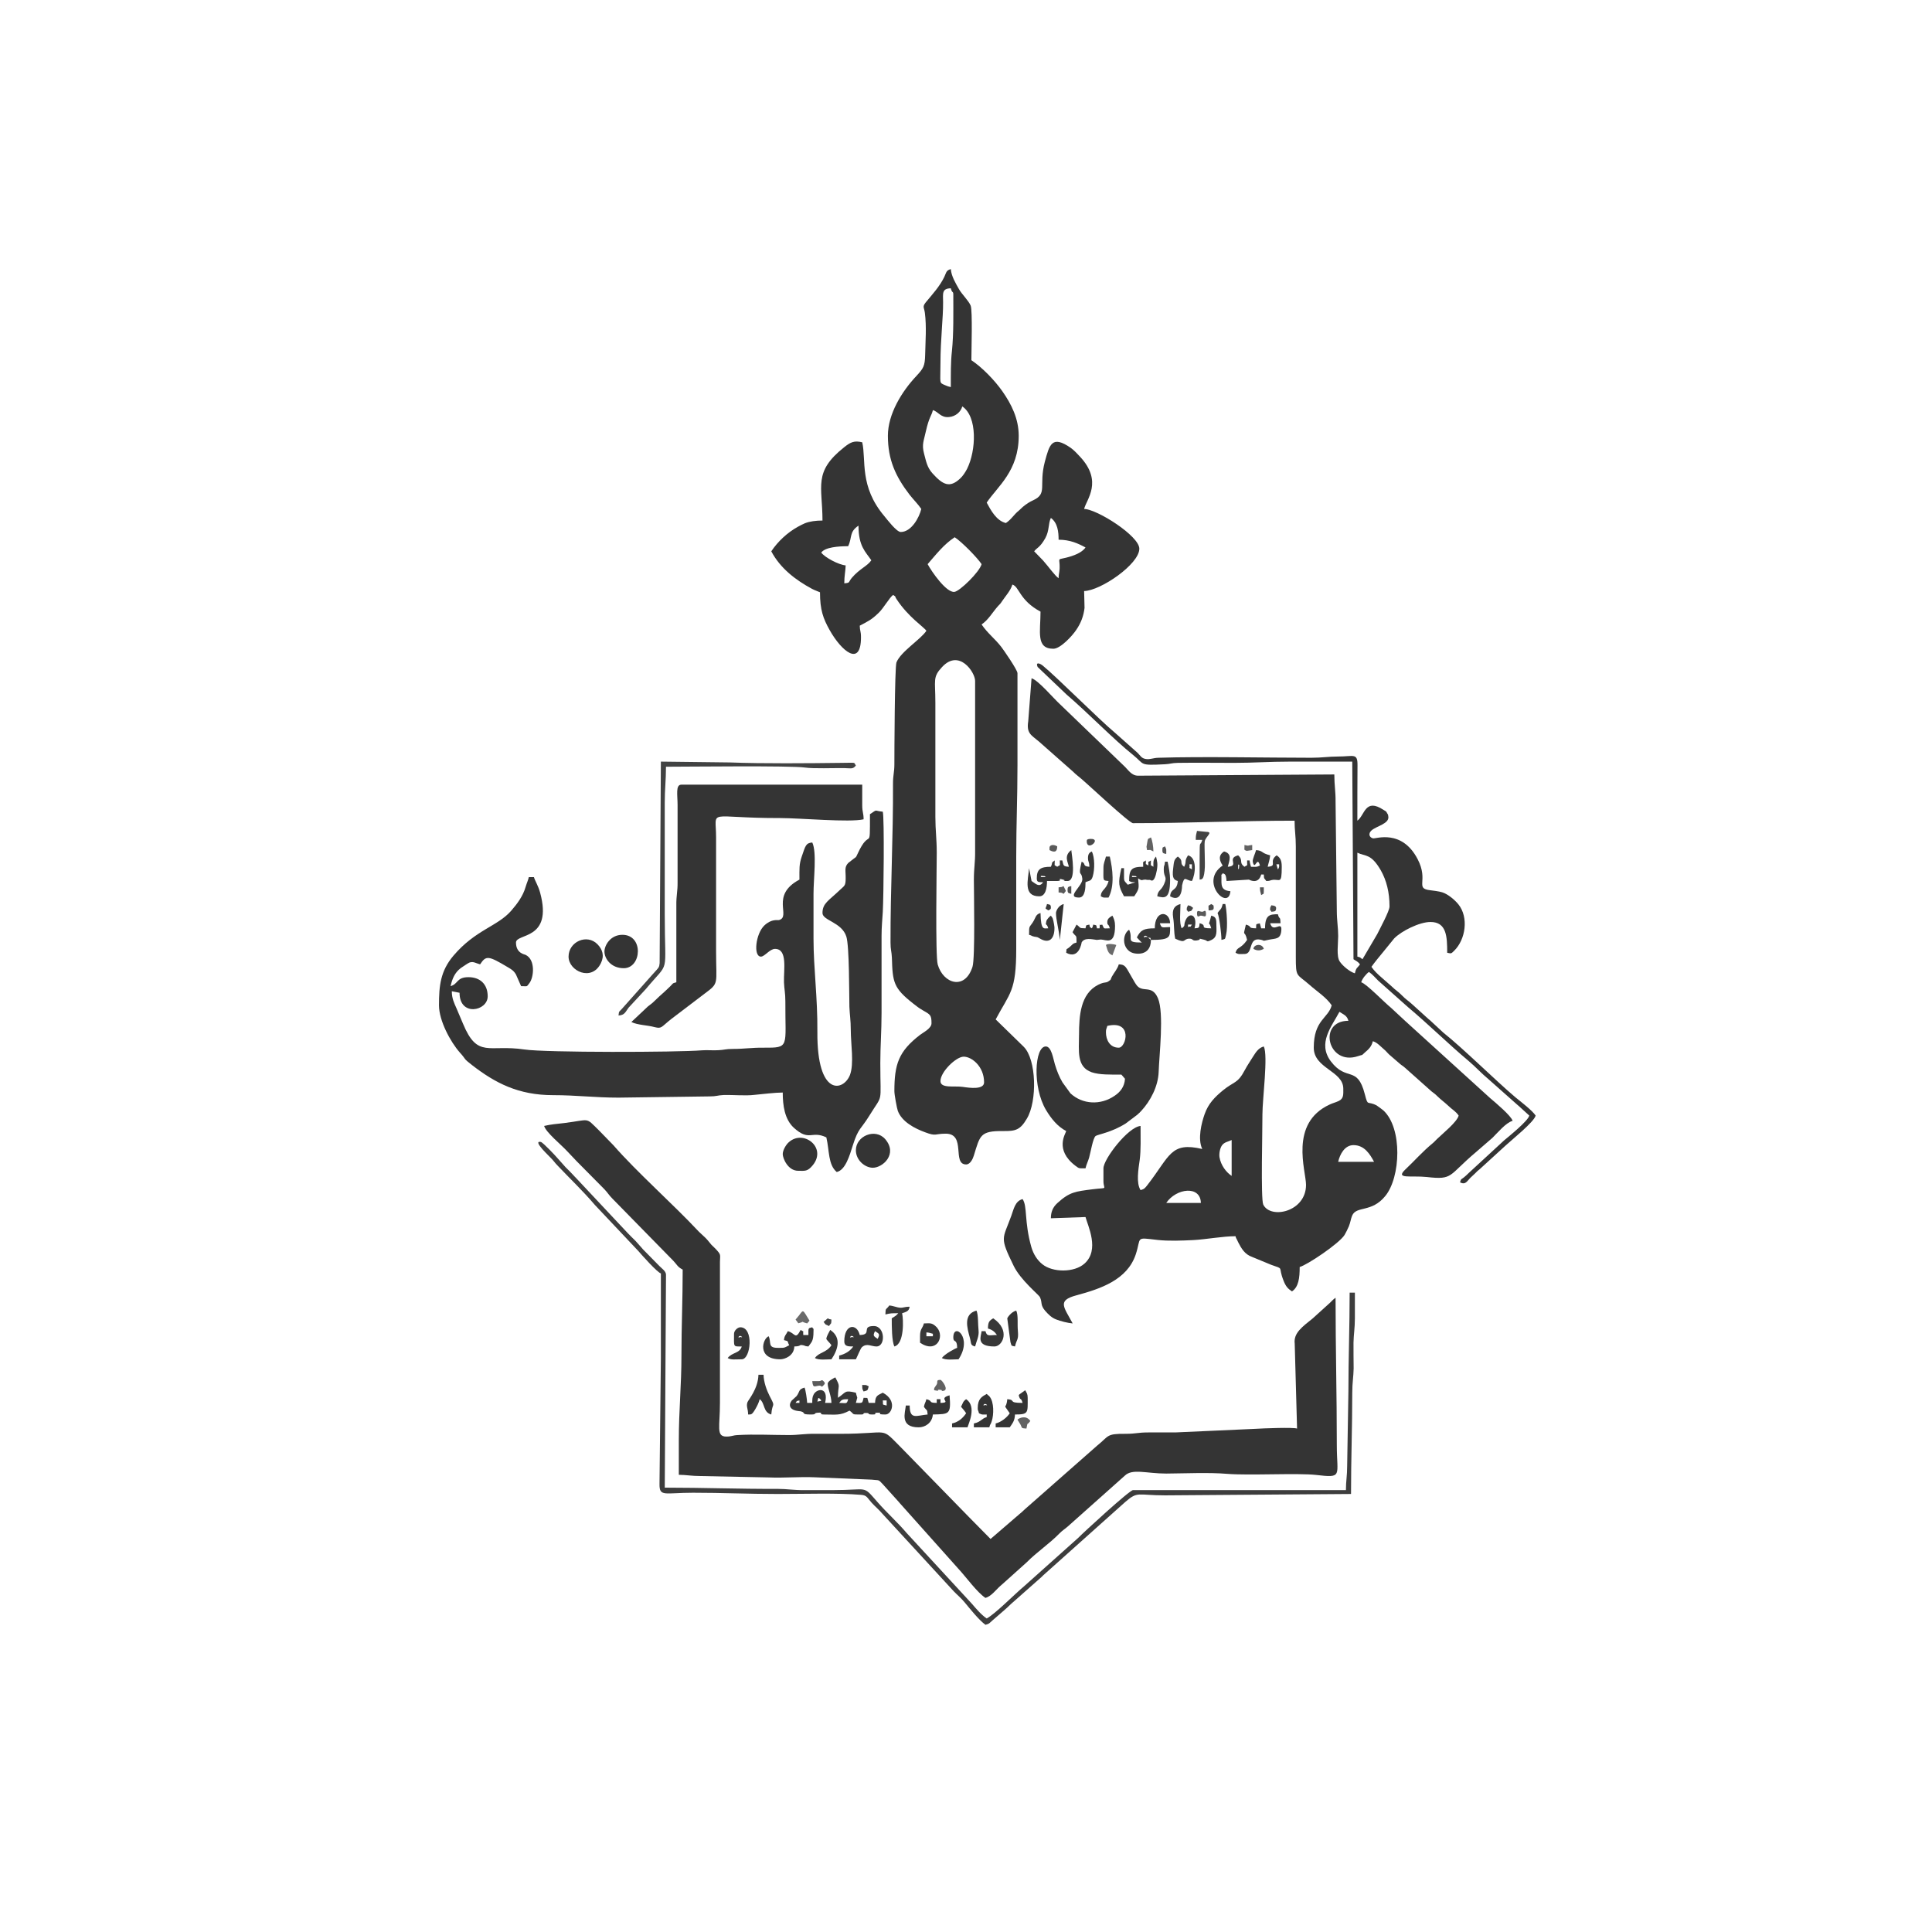 <?xml version="1.0" encoding="UTF-8"?>
<!DOCTYPE svg PUBLIC "-//W3C//DTD SVG 1.1//EN" "http://www.w3.org/Graphics/SVG/1.1/DTD/svg11.dtd">
<!-- Creator: CorelDRAW 2020 (64-Bit) -->
<svg xmlns="http://www.w3.org/2000/svg" xml:space="preserve" width="140px" height="140px" version="1.1" style="shape-rendering:geometricPrecision; text-rendering:geometricPrecision; image-rendering:optimizeQuality; fill-rule:evenodd; clip-rule:evenodd"
viewBox="0 0 140 140"
 xmlns:xlink="http://www.w3.org/1999/xlink"
 xmlns:xodm="http://www.corel.com/coreldraw/odm/2003">
 <defs>
  <style type="text/css">
   <![CDATA[
    .fil6 {fill:#333333}
    .fil0 {fill:#343434}
    .fil3 {fill:#373737}
    .fil4 {fill:#393939}
    .fil13 {fill:#3A3A3A}
    .fil1 {fill:#3D3D3D}
    .fil2 {fill:#414242}
    .fil5 {fill:#434343}
    .fil10 {fill:#4A4A4A}
    .fil14 {fill:#4B4B4B}
    .fil15 {fill:#4F4F4F}
    .fil12 {fill:#525253}
    .fil11 {fill:#5A5A5A}
    .fil9 {fill:#5B5B5B}
    .fil8 {fill:#626262}
    .fil7 {fill:#6A6A6A}
   ]]>
  </style>
 </defs>
 <g id="Layer_x0020_1">
  <g id="_2738999874480">
   <path class="fil0" d="M68.15 78.34c0,-0.68 1.14,-1.77 1.68,-1.77 0.59,0 1.48,0.71 1.48,1.86 0,0.54 -1.02,0.41 -1.54,0.33 -0.6,-0.09 -1.62,0.13 -1.62,-0.42zm-0.37 -27.42c0,-1.66 -0.21,-1.84 0.49,-2.59 1.24,-1.33 2.39,0.39 2.39,1.01l0 12.36c0.01,0.78 -0.09,1.22 -0.09,2.04 0,0.87 0.1,5.7 -0.1,6.32 -0.55,1.72 -2.12,1.23 -2.52,-0.17 -0.18,-0.63 -0.07,-7.12 -0.07,-8.1 0,-1 -0.1,-1.63 -0.1,-2.6l0 -8.27zm-0.56 -10.04c0.61,-0.7 1.17,-1.43 1.96,-1.95 0.52,0.34 1.63,1.47 1.95,1.95 -0.15,0.57 -1.59,1.97 -1.97,2.01 -0.58,0.07 -1.64,-1.45 -1.94,-2.01zm-7.71 -0.84c0.29,-0.39 1.24,-0.46 1.95,-0.46 0.31,-0.65 0.06,-1.03 0.75,-1.49 0,1.5 0.51,1.89 0.93,2.51 -0.29,0.43 -0.84,0.6 -1.42,1.28 -0.27,0.33 -0.09,0.35 -0.54,0.39 0,-0.57 0.09,-0.88 0.1,-1.3 -0.5,-0.04 -1.51,-0.57 -1.77,-0.93zm17.2 1.86c-0.27,-0.18 -0.72,-0.83 -1.13,-1.29l-0.64 -0.66c0.19,-0.26 0.42,-0.26 0.81,-0.96 0.3,-0.55 0.2,-1.04 0.4,-1.46 0.49,0.36 0.56,1 0.56,1.58 0.83,0 1.41,0.27 1.95,0.56 -0.26,0.39 -0.88,0.61 -1.4,0.74 -0.59,0.15 -0.51,0.02 -0.48,0.47 0.03,0.58 -0.06,0.56 -0.07,1.02zm-9.11 -12.18c0.4,0.11 0.56,0.56 1.17,0.5 0.48,-0.04 0.86,-0.38 0.96,-0.77 1.11,0.74 1.01,3.19 0.35,4.52 -0.13,0.25 -0.31,0.53 -0.51,0.71 -0.75,0.7 -1.24,0.46 -2,-0.38 -0.39,-0.44 -0.45,-0.83 -0.61,-1.43 -0.18,-0.68 -0.01,-0.94 0.13,-1.61 0.24,-1.07 0.41,-1.11 0.51,-1.54zm1.3 -1.67c-0.18,-0.04 -0.24,-0.06 -0.42,-0.14 -0.45,-0.2 -0.33,-0.07 -0.33,-1.62 0,-1.68 0.2,-3.28 0.19,-4.38 -0.01,-0.67 -0.09,-1 0.56,-1.02 0.1,0.4 0.18,0.17 0.18,0.47 0,1.3 0.03,2.82 -0.1,4.08 -0.09,0.79 -0.08,1.68 -0.08,2.61zm-4.56 3.53c0,1.73 0.55,2.94 1.58,4.28 0.26,0.33 0.61,0.68 0.84,1.02 -0.15,0.63 -0.72,1.67 -1.49,1.67 -0.3,0 -0.99,-0.91 -1.18,-1.14 -1.84,-2.17 -1.31,-4.07 -1.61,-5.36 -0.58,-0.14 -0.85,-0.01 -1.31,0.36 -2.26,1.79 -1.57,2.81 -1.57,5.31 -0.48,0 -0.93,0.06 -1.28,0.2 -0.09,0.03 -0.37,0.18 -0.5,0.25 -0.76,0.42 -1.45,1.06 -1.93,1.78 0.65,1.23 1.76,2.08 2.95,2.72 0.23,0.12 0.36,0.15 0.58,0.25 0,1.28 0.23,1.9 0.7,2.74 0.88,1.56 2.27,2.69 2.27,0.52 0,-0.47 -0.08,-0.42 -0.09,-0.84 0.66,-0.35 0.85,-0.43 1.38,-0.94 0.36,-0.35 0.78,-1.11 1.04,-1.29 0.31,0.23 0.04,-0.01 0.25,0.31 0.86,1.31 1.98,2.01 2.16,2.29 -0.43,0.64 -1.85,1.5 -2.17,2.29 -0.13,0.35 -0.15,6.73 -0.15,7.38 0,0.59 -0.1,0.77 -0.1,1.39 0.02,3.84 -0.19,7.63 -0.18,11.53 0,0.54 0.08,0.63 0.1,1.11 0.05,1.77 0.12,2.19 1.53,3.3 0.32,0.24 0.35,0.29 0.71,0.5 0.55,0.31 0.63,0.35 0.63,0.94 0,0.37 -0.58,0.65 -0.83,0.84 -1.56,1.2 -1.86,2.13 -1.86,4.09 0,0.24 0.18,1.23 0.25,1.42 0.3,0.8 1.24,1.28 1.98,1.55 0.82,0.31 0.68,0.1 1.49,0.1 1.51,0 0.43,2.23 1.48,2.23 0.3,0 0.49,-0.41 0.56,-0.65 0.45,-1.45 0.44,-1.79 2.14,-1.77 0.88,0.01 1.22,-0.08 1.7,-0.9 0.76,-1.26 0.7,-4.29 -0.23,-5.21l-2.03 -1.98c1.03,-1.94 1.49,-2.02 1.49,-5.11 0,-2.23 0,-4.46 0,-6.69 0,-2.26 0.09,-4.29 0.09,-6.6 0,-2.23 0,-4.46 0,-6.69 0,-0.24 -1.03,-1.72 -1.17,-1.9 -0.49,-0.63 -0.98,-0.97 -1.43,-1.63 0.5,-0.34 0.78,-0.87 1.19,-1.33 0.16,-0.17 0.16,-0.15 0.29,-0.35 0.24,-0.36 0.63,-0.78 0.75,-1.21 0.5,0.14 0.5,1.14 2.04,1.96 0,1.45 -0.35,2.69 0.93,2.69 0.52,0 1.38,-0.95 1.64,-1.34 0.35,-0.5 0.55,-1.02 0.62,-1.62l-0.03 -1.22c1.2,-0.03 4,-1.95 4,-3.07 0,-0.92 -3.05,-2.86 -4,-2.88 0.16,-0.68 1.39,-1.98 -0.3,-3.79 -0.17,-0.19 -0.46,-0.49 -0.66,-0.63 -1.38,-0.96 -1.55,-0.25 -1.89,1.01 -0.45,1.73 0.22,2.29 -0.84,2.78 -0.25,0.11 -0.5,0.27 -0.74,0.47 -0.13,0.11 -0.16,0.16 -0.29,0.27 -0.37,0.29 -0.54,0.64 -0.95,0.91 -0.68,-0.16 -1.09,-0.92 -1.39,-1.48 0.78,-1.17 2.32,-2.28 2.32,-4.84 0,-1.24 -0.53,-2.3 -1.2,-3.25 -0.56,-0.79 -1.43,-1.69 -2.23,-2.23 0,-0.64 0.09,-3.59 -0.05,-3.95 -0.14,-0.35 -0.65,-0.84 -0.85,-1.2 -0.24,-0.43 -0.55,-0.93 -0.59,-1.45 -0.34,0.09 -0.32,0.24 -0.47,0.56 -0.33,0.69 -0.86,1.26 -1.33,1.83 -0.29,0.35 -0.13,0.38 -0.08,0.78 0.13,1.01 0.04,2.05 0.02,3.06 -0.02,0.79 -0.12,0.96 -0.63,1.51 -1.06,1.12 -2.07,2.76 -2.07,4.34z"/>
   <path class="fil0" d="M87.02 87.17l-2.51 0c0.72,-1.07 2.48,-1.29 2.51,0zm11.06 -4.19c0.8,0 1.2,0.67 1.49,1.21l-2.6 0c0.12,-0.54 0.47,-1.21 1.11,-1.21zm-8.83 -0.37l0 2.6c-0.39,-0.26 -0.78,-0.76 -0.88,-1.35 -0.04,-0.26 0.03,-0.64 0.17,-0.85 0.18,-0.26 0.45,-0.27 0.71,-0.4zm9.48 -13.1c-0.22,-0.15 -0.09,-0.12 -0.37,-0.19l0 -7.53c0.6,0.29 0.98,0.04 1.7,1.28 0.41,0.73 0.63,1.58 0.63,2.62 0,0.33 -0.71,1.63 -0.89,2l-1.07 1.82zm-1.2 -14.32l0.46 0 0.09 14.32c0.2,0.13 0.32,0.17 0.47,0.37 -0.21,0.3 -0.27,0.21 -0.37,0.65 -0.36,-0.1 -0.89,-0.54 -1.1,-0.86 -0.25,-0.37 -0.11,-1.3 -0.11,-1.84 0,-0.64 -0.1,-1.1 -0.1,-1.86l-0.09 -7.9c0.01,-0.69 -0.09,-1.16 -0.09,-1.95l-14.22 0.09c-0.49,0 -0.72,-0.44 -1.04,-0.73l-4.59 -4.42c-0.47,-0.42 -1.61,-1.78 -2.09,-1.91l-0.24 3.11c-0.14,0.88 0.21,1 0.77,1.47l2.47 2.18c0.26,0.26 0.34,0.29 0.6,0.52 0.46,0.38 3.48,3.22 3.75,3.22 3.93,0 7.82,-0.18 11.71,-0.18 0,0.72 0.09,1.09 0.09,1.86l0 7.99c0,1.56 0.05,1.21 1.01,2.06 0.53,0.47 1.2,0.89 1.59,1.47 -0.25,0.95 -1.3,1.05 -1.3,3.07 0,1.51 2.14,1.68 2.14,2.97 0,0.42 0.04,0.71 -0.33,0.89 -0.25,0.12 -0.41,0.14 -0.66,0.26 -2.95,1.36 -1.71,4.81 -1.71,5.82 0,1.96 -2.57,2.51 -3.1,1.43 -0.19,-0.4 -0.05,-5.5 -0.06,-6.54 0,-1.13 0.42,-4.25 0.1,-4.92 -0.38,0.1 -0.57,0.41 -0.77,0.72 -0.2,0.33 -0.42,0.64 -0.6,0.98 -0.53,1.01 -0.77,0.81 -1.59,1.48 -0.58,0.48 -1.06,0.95 -1.33,1.73 -0.22,0.62 -0.52,1.79 -0.17,2.52 -2.31,-0.54 -2.33,0.5 -3.98,2.62 -0.18,0.22 -0.21,0.28 -0.49,0.36 -0.33,-0.51 -0.16,-1.51 -0.06,-2.21 0.09,-0.69 0.06,-1.61 0.06,-2.44 -0.9,0.07 -2.69,2.4 -2.69,3.07l0 0.92c0,0.67 0.4,0.45 -0.8,0.6 -1.22,0.16 -1.64,0.18 -2.54,1 -0.33,0.3 -0.47,0.65 -0.47,1.1l2.51 -0.09c0.17,0.64 1.04,2.38 -0.07,3.37 -0.74,0.67 -2.32,0.66 -3.07,0.04 -0.37,-0.3 -0.64,-0.73 -0.79,-1.25 -0.52,-1.85 -0.27,-2.94 -0.63,-3.46 -0.54,0.14 -0.64,0.72 -0.82,1.22 -0.63,1.73 -0.86,1.49 0.17,3.61 0.51,1.05 1.81,2.08 1.91,2.28 0.19,0.42 0,0.55 0.39,1 0.24,0.27 0.45,0.48 0.78,0.61 0.3,0.12 0.83,0.26 1.2,0.29 -0.64,-1.2 -1.15,-1.66 0.28,-2.04 1.74,-0.47 3.67,-1.11 4.29,-2.96 0.42,-1.27 -0.07,-1.24 1.58,-1.05 0.81,0.09 1.77,0.05 2.59,0.01 0.94,-0.05 2.13,-0.28 3.06,-0.28 0.05,0.19 0.05,0.13 0.08,0.2 0,0.01 0.11,0.24 0.12,0.25 0.23,0.45 0.48,0.87 1,1.05l1.38 0.57c0.99,0.35 0.47,0.07 0.9,1.15 0.16,0.41 0.3,0.57 0.61,0.78 0.48,-0.32 0.56,-0.97 0.56,-1.77 0.55,-0.15 2.85,-1.69 3.25,-2.32 0.09,-0.15 0.23,-0.43 0.31,-0.62 0.12,-0.29 0.14,-0.54 0.24,-0.78 0.31,-0.73 1.41,-0.2 2.4,-1.42 1.12,-1.36 1.26,-4.93 -0.14,-6.21 -0.07,-0.06 -0.42,-0.32 -0.49,-0.36 -0.69,-0.36 -0.61,0.12 -0.85,-0.81 -0.55,-2.13 -1.31,-0.87 -2.46,-2.38 -0.99,-1.32 0.06,-2.53 0.62,-3.59 0.3,0.2 0.55,0.26 0.65,0.65 -2.25,0 -1.5,3.3 0.7,2.56 0.42,-0.15 0.18,0.02 0.49,-0.26 0.27,-0.23 0.49,-0.43 0.58,-0.82 0.32,0.09 0.55,0.37 0.81,0.59 0.16,0.13 0.22,0.23 0.37,0.37l0.75 0.65c0.18,0.16 0.23,0.16 0.41,0.32l1.92 1.71c0.19,0.15 0.22,0.15 0.41,0.34 0.3,0.29 0.5,0.42 0.79,0.69 0.28,0.28 0.55,0.4 0.76,0.72 -0.12,0.47 -1.17,1.31 -1.56,1.69l-0.14 0.14c-0.15,0.15 -0.02,0.03 -0.19,0.18 -0.72,0.59 -1.32,1.28 -2,1.92 -0.71,0.69 0.45,0.4 1.58,0.52 1.94,0.22 1.53,-0.09 3.56,-1.8l1.2 -1.04c0.36,-0.35 0.97,-1.1 1.46,-1.23 -0.1,-0.36 -1.25,-1.33 -1.62,-1.64l-5.99 -5.44c-0.01,-0.02 -0.03,-0.03 -0.05,-0.05 -0.01,-0.01 -0.03,-0.03 -0.05,-0.04l-1.11 -1.03c-0.43,-0.34 -1.79,-1.75 -2.15,-1.84 0.07,-0.26 0.36,-0.61 0.56,-0.75 0.26,0.18 0.44,0.4 0.67,0.63l2.17 1.93c1.49,1.25 2.88,2.63 4.38,3.89 0.49,0.41 0.95,0.92 1.45,1.33l2.12 1.88c0.01,0.01 0.03,0.03 0.05,0.04l0.78 0.71c-0.11,0.41 -1.51,1.53 -1.83,1.8l-2.56 2.36c-0.15,0.15 -0.2,0.19 -0.34,0.31 -0.2,0.17 -0.21,0.07 -0.29,0.37 0.41,0.2 0.5,-0.09 0.77,-0.35l0.33 -0.31c0.19,-0.19 0.12,-0.13 0.34,-0.31l1.85 -1.69c0.45,-0.42 2.07,-1.71 2.19,-2.18 -0.25,-0.38 -1.07,-1 -1.46,-1.32 -1.4,-1.18 -3.76,-3.52 -5.24,-4.7l-0.97 -0.9c-0.02,-0.01 -0.08,-0.06 -0.1,-0.08l-1.17 -1.06c-0.28,-0.26 -0.46,-0.35 -0.75,-0.65 -0.28,-0.29 -0.47,-0.38 -0.74,-0.65l-0.74 -0.65c-0.28,-0.24 -0.53,-0.48 -0.73,-0.77 0.24,-0.34 0.54,-0.7 0.82,-1.04l0.83 -1.02c0.53,-0.54 1.83,-1.19 2.63,-1.19 1.17,0 1.21,1.06 1.21,2.23 0.29,0.06 0.28,0.08 0.5,-0.14 0.84,-0.82 1.07,-2.43 0.31,-3.37 -0.25,-0.31 -0.75,-0.74 -1.17,-0.87 -0.22,-0.07 -0.63,-0.12 -0.87,-0.15 -1.14,-0.13 -0.09,-0.67 -0.91,-2.25 -1.15,-2.21 -3.04,-1.46 -3.24,-1.51 -0.29,-0.08 -0.33,-0.35 -0.13,-0.55 0.34,-0.34 1.36,-0.5 1.24,-1.06 -0.04,-0.2 0,-0.07 -0.06,-0.17 -0.13,-0.24 -0.07,-0.14 -0.28,-0.28 -1.35,-0.89 -1.35,0.38 -1.9,0.78 0,-1.34 0,-2.67 0.01,-4.01 0.01,-0.92 -0.28,-0.64 -1.4,-0.64 -0.7,0 -1.17,0.09 -1.95,0.09 -3.21,0 -7.91,-0.1 -11.07,0 -0.4,0.01 -0.61,0.14 -0.91,0.09 -0.32,-0.04 -0.4,-0.24 -0.6,-0.44l-1.62 -1.44c-1.22,-1.02 -4.2,-4.02 -5.26,-4.89 -0.18,-0.15 -0.54,-0.3 -0.37,0.1l2.1 2c1.51,1.29 3.43,3.27 4.82,4.38 0.86,0.69 0.4,0.77 2.31,0.67 0.41,-0.02 0.45,-0.09 0.93,-0.1 1.35,-0.02 2.73,0 4.09,0 1.41,0 2.54,-0.09 4,-0.09 1.36,0 2.72,0 4.09,0z"/>
   <path class="fil0" d="M39.43 81.59c0.13,0.46 1.23,1.36 1.64,1.8l0.72 0.76c0.02,0.02 0.04,0.04 0.05,0.05l1.94 1.96c0.26,0.27 0.34,0.44 0.6,0.7l4.42 4.51c0.28,0.3 0.29,0.43 0.67,0.63 0,2.18 -0.09,4.13 -0.09,6.23 0,2.18 -0.19,3.97 -0.19,6.13l0 2.51c0.5,0 0.94,0.09 1.58,0.09l4.93 0.1c1.08,0.05 2.26,-0.06 3.35,-0.01l4.11 0.17c0.58,0.07 0.46,-0.04 0.8,0.32l1.19 1.32c0.01,0.01 0.03,0.03 0.04,0.05l4.25 4.76c0.56,0.6 1.36,1.72 1.97,2.12 0.42,-0.11 0.76,-0.59 1.08,-0.87 0.09,-0.08 0.06,-0.05 0.15,-0.13l1.76 -1.58c0.74,-0.75 1.64,-1.34 2.37,-2.09 0.25,-0.25 0.36,-0.29 0.61,-0.51l4.13 -3.68c0.54,-0.53 1.57,-0.15 3,-0.15 1.37,-0.01 3.09,-0.09 4.41,0.02 1.6,0.13 5.11,-0.07 6.45,0.08 1.96,0.23 1.5,0.09 1.5,-2.15 0,-3.66 -0.09,-7.02 -0.09,-10.69 -0.2,0.14 -0.21,0.18 -0.39,0.35l-1.27 1.15c-0.74,0.6 -1.4,1.05 -1.3,1.83l0.17 6.15c-0.25,-0.1 -2.45,-0.02 -3.05,0.02l-5.78 0.26c-0.65,0 -1.3,0 -1.95,0 -0.79,0 -0.85,0.1 -1.67,0.1 -1.39,-0.01 -1.16,0.15 -2.03,0.85l-5.09 4.48c-0.23,0.19 -0.31,0.3 -0.54,0.48l-2.1 1.81 -1.43 -1.45c-0.01,-0.02 -0.03,-0.04 -0.05,-0.05l-4.96 -5.08c-1.62,-1.62 -0.72,-1.04 -4.44,-1.04 -0.62,0 -1.23,0 -1.85,0 -0.77,-0.01 -1.18,0.09 -1.86,0.09 -1.18,0 -2.56,-0.07 -3.72,0 -0.41,0.02 -0.43,0.11 -0.85,0.11 -0.74,-0.01 -0.45,-0.71 -0.45,-2.44l0 -10.22c0.01,-0.47 0.07,-0.5 -0.16,-0.77 -0.12,-0.15 -0.3,-0.31 -0.46,-0.47 -0.19,-0.22 -0.24,-0.31 -0.43,-0.5l-0.48 -0.45c-1.9,-2.03 -4.47,-4.29 -6.19,-6.26l-1.06 -1.09c-1,-0.97 -0.57,-0.76 -2.5,-0.52 -0.6,0.07 -0.94,0.09 -1.46,0.21z"/>
   <path class="fil0" d="M63.04 59c0,2.91 0.03,0.84 -0.91,2.9 -0.14,0.3 -0.07,0.16 -0.3,0.35 -0.05,0.04 -0.35,0.27 -0.37,0.29 -0.29,0.31 -0.17,0.56 -0.18,1.12 0,0.58 -0.12,0.53 -0.44,0.85 -0.78,0.75 -1.24,0.94 -1.24,1.65 0,0.55 1.4,0.66 1.73,1.71 0.22,0.71 0.2,4.18 0.22,5.08 0.02,0.55 0.1,0.98 0.1,1.67 0,1.04 0.25,2.46 -0.06,3.28 -0.47,1.19 -2.39,1.59 -2.36,-3.1 0.02,-2.59 -0.28,-4.6 -0.28,-6.78l0 -3.25c0,-1.1 0.25,-3.01 -0.09,-3.72 -0.47,0.04 -0.49,0.23 -0.76,1.01 -0.2,0.58 -0.17,0.89 -0.17,1.68 -2.15,1.14 -0.57,2.68 -1.48,2.93 -0.11,0.03 -0.52,-0.11 -1.06,0.39 -0.63,0.59 -0.82,2.26 -0.25,2.26 0.27,0 0.64,-0.56 1.02,-0.56 0.93,0 0.62,1.52 0.65,2.42 0.02,0.51 0.1,0.77 0.1,1.39 -0.02,3.32 0.35,3.36 -1.58,3.35 -0.87,-0.01 -1.36,0.09 -2.24,0.09 -0.51,0 -0.59,0.07 -1.01,0.09 -0.39,0.03 -0.82,-0.02 -1.21,0.01 -1.77,0.15 -11.34,0.17 -12.87,-0.06 -2.59,-0.39 -3.39,0.68 -4.45,-1.87l-0.47 -1.11c-0.17,-0.39 -0.34,-0.71 -0.34,-1.24l0.56 0.11c0,1.75 2.04,1.33 2.04,0.26 0,-0.9 -0.57,-1.39 -1.39,-1.39 -0.88,0 -0.73,0.49 -1.3,0.65 0.12,-0.53 0.3,-0.98 0.74,-1.31 0.07,-0.05 0.54,-0.37 0.63,-0.4 0.29,-0.1 0.45,0.05 0.77,0.13 0.43,-0.65 0.59,-0.64 2.01,0.21 0.28,0.16 0.44,0.27 0.59,0.53l0.37 0.84c0.5,0 0.37,0.08 0.61,-0.23 0.31,-0.41 0.45,-1.69 -0.29,-2.04 -0.05,-0.03 -0.69,-0.1 -0.69,-0.89 0,-0.69 2.69,-0.14 1.75,-3.61 -0.14,-0.52 -0.38,-0.87 -0.45,-1.13l-0.37 0c-0.06,0.26 -0.13,0.37 -0.23,0.7 -0.19,0.67 -0.6,1.22 -1.05,1.74 -1,1.14 -2.58,1.37 -4.18,3.25 -0.95,1.12 -1.05,2.19 -1.05,3.6 0,1.11 0.83,2.65 1.51,3.42 0.5,0.55 0.21,0.39 0.87,0.9 1.69,1.31 3.37,2.19 5.89,2.19 1.69,0 3.04,0.18 4.74,0.18l6.61 -0.09c0.5,0 0.55,-0.08 1.01,-0.1 0.69,-0.02 1.56,0.07 2.22,-0.01 0.52,-0.05 1.52,-0.17 2.06,-0.17 0,0.92 0.13,1.93 0.8,2.55 1.13,1.03 1.28,0.18 2.36,0.7 0.23,0.99 0.12,1.97 0.75,2.51 0.63,-0.14 0.93,-1.17 1.18,-1.97 0.39,-1.23 0.58,-1.13 1.17,-2.09 1.04,-1.69 0.81,-0.74 0.81,-3.84 0,-1.24 0.09,-2.3 0.09,-3.62l0 -5.58c0,-0.71 0.06,-1.19 0.09,-1.76 0.06,-1.09 0.12,-6.76 0,-7.25 -0.67,-0.06 -0.34,-0.21 -0.93,0.18z"/>
   <path class="fil0" d="M49.01 71.18c-0.32,0.08 -0.22,0.08 -0.45,0.3l-0.38 0.36c-0.3,0.27 -0.52,0.46 -0.82,0.76 -0.19,0.18 -0.23,0.18 -0.41,0.33l-1.2 1.13c0.48,0.23 1.15,0.22 1.69,0.37 0.53,0.13 0.45,0 1.23,-0.61l2.38 -1.81c1.08,-0.8 0.84,-0.65 0.84,-3.06l0 -8.27c0,-2.14 -0.75,-1.39 4.65,-1.4 1.45,0 5.03,0.33 6.04,0.09 0,-0.47 -0.1,-0.5 -0.1,-1.02l0 -1.49 -13.1 0c-0.44,0 -0.28,0.73 -0.28,1.49l0 5.58c0.01,0.66 -0.1,0.96 -0.09,1.67l0 5.58z"/>
   <path class="fil0" d="M80.14 74.8c0,-0.25 0.05,-0.25 0.1,-0.46 1.87,-0.44 1.37,1.58 0.83,1.58 -0.65,0 -0.93,-0.57 -0.93,-1.12zm-1.95 0.19c0,1.15 -0.2,2.32 0.92,2.71 0.55,0.19 1.37,0.17 2.15,0.17l0.26 0.3c-0.03,0.58 -0.35,0.97 -0.76,1.24 -1.01,0.69 -2.31,0.63 -3.19,-0.18l-0.58 -0.8c-0.24,-0.41 -0.41,-0.84 -0.55,-1.31 -0.12,-0.38 -0.24,-1.29 -0.66,-1.29 -0.81,0 -0.98,2.94 0.02,4.61 0.38,0.63 0.83,1.19 1.46,1.52 -0.04,0.19 -0.86,1.35 0.66,2.51 0.3,0.22 0.23,0.19 0.74,0.19 0.06,-0.28 0.18,-0.49 0.26,-0.77 0.11,-0.39 0.28,-1.42 0.47,-1.57 0.17,-0.12 1.13,-0.25 2.17,-0.9l0.85 -0.64c0.02,-0.02 0.14,-0.13 0.14,-0.13 0.02,-0.01 0.04,-0.03 0.05,-0.05 0.01,-0.01 0.03,-0.03 0.04,-0.04 0.02,-0.02 0.04,-0.04 0.05,-0.05 0.68,-0.73 1.23,-1.79 1.27,-2.83 0.04,-1.23 0.4,-4.27 -0.05,-5.34 -0.45,-1.06 -1.14,-0.32 -1.59,-1.01 -0.13,-0.19 -0.22,-0.38 -0.35,-0.59 -0.39,-0.66 -0.41,-0.85 -0.9,-0.86 -0.08,0.31 -0.34,0.6 -0.5,0.89 -0.12,0.22 -0.01,0.18 -0.23,0.33 -0.25,0.17 -0.25,0.01 -0.76,0.26 -1.29,0.65 -1.39,2.25 -1.39,3.63z"/>
   <path class="fil1" d="M47.89 92.28c0,2.04 0,4.09 0,6.13l-0.1 9.12c-0.01,0.96 0.35,0.64 2.43,0.64 2.14,0 3.97,0.09 6.13,0.09 1.92,0 4.3,-0.08 6.03,0.06 0.45,0.03 0.45,0.21 0.78,0.57 0.27,0.3 0.51,0.48 0.78,0.8l5.17 5.62c0.26,0.27 0.54,0.5 0.78,0.79 0.39,0.47 1.05,1.3 1.52,1.64 0.27,-0.06 0.32,-0.15 0.51,-0.32 0.07,-0.06 0.08,-0.07 0.15,-0.13 0.22,-0.18 0.36,-0.32 0.6,-0.52 0.24,-0.2 0.36,-0.32 0.58,-0.53l2.07 -1.83c0.13,-0.11 0.16,-0.14 0.29,-0.27l5.94 -5.31c0.91,-0.79 0.88,-0.47 2.87,-0.47l13.48 -0.1c0,-2.55 0.09,-4.8 0.09,-7.34 0,-0.72 0.09,-1.17 0.1,-1.76 0,-0.62 -0.02,-1.25 -0.01,-1.87 0.01,-0.59 0.1,-1.04 0.1,-1.76 0,-0.62 0,-1.24 0,-1.86l-0.38 0c0,2.5 -0.09,4.72 -0.09,7.16l-0.09 5.39c0,0.74 -0.09,1.09 -0.09,1.76l-15.43 0c-0.25,0 -3.58,3.06 -3.98,3.47l-3.87 3.46c-0.71,0.59 -2.14,2.05 -2.75,2.37 -0.38,-0.25 -0.77,-0.71 -1.07,-1.06l-4.73 -5.13c-0.66,-0.78 -1.45,-1.48 -2.12,-2.25 -1.1,-1.25 -0.6,-0.86 -3.23,-0.86 -0.68,0 -1.37,0 -2.05,0 -0.78,0.01 -1.25,-0.09 -1.95,-0.09 -2.84,0.01 -5.37,-0.09 -8.18,-0.09l0.09 -15.43c0,-0.26 -0.32,-0.46 -0.48,-0.63l-1.2 -1.22c-0.01,-0.01 -0.03,-0.04 -0.04,-0.05l-0.48 -0.54c-0.21,-0.21 -0.36,-0.35 -0.56,-0.56l-3.78 -4.03c-0.06,-0.05 -0.12,-0.13 -0.18,-0.19 -0.2,-0.22 -0.34,-0.35 -0.55,-0.56l-0.57 -0.64c-0.15,-0.18 -1.07,-1.16 -1.23,-1.2 -0.67,-0.13 0.69,1.1 0.81,1.25l0.13 0.15c0.12,0.15 0.13,0.16 0.26,0.3 0.9,0.95 1.86,1.86 2.71,2.86l3.16 3.35c0.23,0.27 1.36,1.54 1.63,1.62z"/>
   <path class="fil2" d="M44.82 73.59c0.46,-0.03 0.51,-0.28 0.73,-0.57l1.25 -1.35c1.78,-2.15 1.37,-0.81 1.37,-5.42l0 -8.08c0,-1 0.09,-1.63 0.09,-2.61 1.44,0 9.08,-0.09 10.08,0.06 0.6,0.09 2.06,0.03 2.85,0.04 0.49,0.01 0.62,0.09 0.83,-0.19 -0.18,-0.24 0.11,-0.2 -1.02,-0.19 -2.43,0.03 -5.72,0.06 -8.1,-0.03l-5.01 -0.06 -0.09 14.6c-0.04,0.34 -0.02,0.27 -0.54,0.85l-2.19 2.46c-0.21,0.25 -0.21,0.11 -0.25,0.49z"/>
   <path class="fil3" d="M63.97 101.48l0.28 0 0 0.37c-0.38,-0.1 -0.23,-0.01 -0.28,-0.37zm-6.04 0l0 0.18 -0.28 0c0.15,-0.21 0.02,-0.1 0.28,-0.18zm2.88 0.18c0.18,-0.24 0.23,-0.27 0.65,-0.27 -0.1,0.39 -0.13,0.27 -0.65,0.27zm-1.58 -0.09c0.06,-0.22 0.03,-0.36 0.2,-0.19 0.2,0.2 -0.04,0.12 -0.2,0.19zm0.75 -1.3c0,0.36 0.26,0.86 0.27,1.39l-0.46 0c0.27,-1.16 -0.57,-1.06 -0.82,-0.63 -0.11,0.19 -0.11,0.36 -0.11,0.63l-0.37 0c-0.01,-0.24 -0.11,-0.95 -0.19,-1.11 -0.47,0.13 -0.33,0.3 -0.58,0.62l-0.35 0.32c-0.24,0.31 -0.18,0.68 0.48,0.76 0.03,0.01 0.1,0.01 0.12,0.01 0.51,0.1 -0.02,0.24 0.8,0.24 0.46,0 0.13,-0.1 0.49,-0.13 0.48,-0.04 0.01,0.13 0.44,0.13 0.89,0 1.16,0.09 1.86,-0.28 0.4,0.28 0.08,0.28 0.83,0.28 0.32,0 0.05,-0.12 0.36,-0.11 0.37,0 0,0.11 0.48,0.11 0.44,0 -0.04,-0.13 0.37,-0.13 0.48,0 -0.22,0.13 0.56,0.13 0.47,0 0.87,-1.02 -0.19,-1.58 -0.36,0.19 -0.54,0.2 -0.56,0.74l-0.46 0 -0.1 -0.36 -0.27 -0.01c-0.1,0.42 -0.06,0.37 -0.56,0.37 0.14,-0.59 0.13,-0.18 0,-0.74 -0.86,-0.2 -0.67,-0.05 -1.3,0.37 0,-1.02 0.22,-0.71 -0.19,-1.48 -0.14,0.07 -0.55,0.27 -0.55,0.46z"/>
   <path class="fil3" d="M89.72 62.63c0.11,0.17 0.1,-0.21 0.07,0.18 -0.01,0.2 -0.01,0.09 -0.07,0.19l0 -0.37zm2.77 0l0.2 0c0,0.05 0,0.15 0,0.18 -0.05,0.16 -0.03,0.1 -0.09,0.19l-0.11 -0.37zm-1.19 0.09c-0.28,0.13 -0.26,0.09 -0.65,0.09 -0.05,-0.21 -0.07,-0.21 -0.1,-0.46l-0.18 0c-0.01,0.48 0.08,0.27 -0.19,0.46 -0.45,-0.33 -0.04,-0.44 -0.46,-0.83 -0.87,0.23 0.13,0.76 -0.75,0.83 0.11,-0.44 0.35,-0.95 -0.27,-1.11 -0.43,0.28 -0.35,0.64 -0.1,1.02 -1.74,1.17 0.44,3.34 0.56,1.86 -0.72,-0.06 -0.65,-0.46 -0.65,-1.02 0,-0.36 -0.03,-0.04 0.09,-0.28 0.16,0.06 0.24,0.05 0.28,0.56l1.62 -0.1c0,0 0.69,0.4 0.89,-0.37l0.19 0c0.03,0.4 -0.02,0.17 0.18,0.47 0.28,0 0.25,-0.04 0.4,-0.07 0.57,-0.11 0.72,0.39 0.72,-0.96 0,-0.45 -0.1,-0.65 -0.37,-0.83 -0.62,0.45 0.11,0.77 -0.65,0.83 0.06,-0.28 0.16,-0.53 0.18,-0.83 -0.69,-0.17 -0.48,-0.33 -1.02,-0.38 -0.05,0.22 -0.28,0.67 -0.24,0.85 0.16,0.71 0.31,-0.5 0.52,0.27z"/>
   <path class="fil0" d="M41.2 69.32c0,1.05 1.68,1.83 2.34,0.48 0.27,-0.54 0.12,-1 -0.24,-1.37 -0.76,-0.79 -2.1,-0.19 -2.1,0.89z"/>
   <path class="fil0" d="M62.02 83.35c0,0.71 0.63,1.25 1.21,1.27 0.74,0.01 1.85,-1 0.91,-2.08 -0.71,-0.81 -2.12,-0.23 -2.12,0.81z"/>
   <path class="fil0" d="M56.72 83.63c0,0.3 0.37,1.21 1.12,1.21 0.5,0 0.67,0.07 1.07,-0.42 1.02,-1.28 -0.7,-2.6 -1.75,-1.65 -0.19,0.16 -0.44,0.57 -0.44,0.86z"/>
   <path class="fil0" d="M43.8 68.95c0,0.51 0.47,1.21 1.4,1.21 1.3,0 1.46,-2.42 -0.1,-2.42 -0.88,0 -1.3,0.78 -1.3,1.21z"/>
   <path class="fil3" d="M75.78 63.65l0.02 0.03c0,0 -0.03,-0.02 -0.02,-0.03zm0 -0.09l-0.38 0c0.18,-0.11 -0.2,-0.11 0.19,-0.08 0.2,0.01 0.08,0.01 0.19,0.08zm1.67 -0.75c-0.41,-0.03 -0.38,-0.08 -0.47,-0.46l-0.18 0c-0.01,0.48 0.08,0.27 -0.19,0.46 -0.27,-0.19 -0.17,0.02 -0.18,-0.46 -0.31,0.22 -0.11,0.1 -0.28,0.46 -0.76,0 -1.02,0.18 -1.02,0.84 0,0.31 0.16,0.27 0.46,0.28 -0.28,0.4 -0.51,0.13 -0.84,-0.09l-0.18 -0.93c-0.07,0.86 -0.44,2.04 0.74,2.04 0.46,0 0.56,-0.61 0.56,-1.11l0.74 0c0.47,0 -0.12,-0.26 0.46,-0.09 0.29,0.09 -0.32,0.09 0.29,0.09 0.65,0 0.31,-1.85 0.27,-2.24 -0.58,0.43 -0.21,0.92 -0.18,1.21z"/>
   <path class="fil3" d="M86.09 67.18l0 -0.18 0.28 0c-0.2,0.29 -0.01,0.06 -0.28,0.18zm-0.93 0.84c0.82,0.39 0.55,0 1.03,0 0.29,0 0.17,0.17 0.52,0.13 0.51,-0.07 -0.08,-0.21 0.52,-0.06 0.32,0.07 0.16,0.21 0.54,0.03 0.48,-0.22 0.37,-0.64 0.37,-1.22 0,-0.37 -0.09,-0.48 -0.37,-0.55 -0.24,1.01 -0.2,0.2 0,0.92 -0.95,0 -0.21,-0.2 -0.84,-0.37 -0.03,0.34 -0.03,0.35 -0.37,0.37 0.26,-0.98 -0.38,-1.24 -0.66,-0.56 -0.16,0.4 0.04,0.33 -0.27,0.56 -0.19,-0.39 -0.09,-1.21 -0.09,-1.76 -0.45,0.12 -0.62,0.38 -0.53,0.98 0.09,0.55 0.04,1.03 0.15,1.53z"/>
   <path class="fil3" d="M83.4 68.11l-0.21 -0.17c0.26,0.05 0.13,-0.05 0.21,0.17zm-0.47 -0.28c0.1,-0.1 0.36,0.15 0.11,0.05 -0.01,0 -0.26,0.11 -0.11,-0.05zm0.47 0.28c1.44,0 1.39,-0.21 1.39,-0.93 -0.53,0 -0.63,0.13 -0.74,-0.28l0.74 0c-0.02,-0.9 -1.11,-0.99 -1.11,0.37 -0.81,0 -1.03,0.13 -1.3,0.66l0.31 0.33c0.01,0.01 0.04,0.02 0.06,0.04 -1.24,0 -0.6,-0.23 -0.93,-0.93 -0.49,0.32 -0.52,1.28 0.13,1.63 0.27,0.15 1.45,0.34 1.45,-0.89z"/>
   <path class="fil3" d="M61.65 96.83c0.1,-0.1 0.35,0.15 0.1,0.05 0,0 -0.26,0.11 -0.1,-0.05zm1.76 -0.37c0.3,0.2 0.37,0.19 0.19,0.56 -0.27,-0.19 -0.38,-0.21 -0.19,-0.56zm-1.11 0.28c-0.2,-0.86 -1.12,-0.82 -1.12,0.46 0,0.37 0.28,0.37 0.65,0.37 -0.22,0.33 -0.58,0.55 -1.02,0.66l0 0.27 1.21 0c0.09,-0.16 0.33,-0.77 0.43,-0.87 0.36,-0.33 0.68,-0.06 1.06,-0.06 0.68,0 0.63,-1.48 -0.19,-1.48 -0.96,0 -0.07,0.63 -1.02,0.65z"/>
   <path class="fil3" d="M91.67 67.27l-0.28 0 -0.1 -0.36c-0.33,0.08 -0.24,0 -0.27,0.36 -0.67,-0.01 -0.23,-0.14 -0.74,-0.27 -0.24,1.03 -0.1,0.28 0.09,1.11 -0.46,0.68 -0.72,0.47 -0.84,0.93 0.24,0.13 0.25,0.09 0.65,0.09 0.66,0 0.24,-1.22 1.15,-1.04 0.41,0.08 0.03,0.13 0.6,0.01 0.5,-0.11 0.87,-0.01 0.92,-0.68 0.06,-0.76 -0.6,0.25 -0.81,-0.52l0.75 0c-0.02,-0.59 -0.07,-0.19 -0.19,-0.65 -0.59,0 -0.93,0.05 -0.93,1.02z"/>
   <path class="fil3" d="M58.58 96.46l0 0.28 -0.37 0c-0.04,-0.43 0.1,-0.16 -0.19,-0.37 -0.4,0.76 -0.39,0.23 -0.93,0.09 -0.14,0.28 -0.25,0.31 -0.28,0.65 0.39,0.1 0.2,0.04 0.38,0.37 -0.4,0.21 -0.32,0.19 -0.84,0.19 -0.74,0 -0.44,-0.39 -0.65,-0.84 -0.45,0.17 -0.87,1.67 0.84,1.67 0.33,0 1,-0.25 1.02,-0.93 0.6,-0.01 0.25,-0.18 0.72,-0.07 0.03,0.01 0.03,0.05 0.3,0.07 0.22,-0.32 0.37,-0.35 0.37,-1.11 0,-0.36 0.03,-0.03 -0.09,-0.28 -0.21,0.06 -0.28,0.02 -0.28,0.28z"/>
   <path class="fil3" d="M80.24 66.81c0,0.3 0.08,0.07 0.18,0.46 -0.53,0 -0.36,0.08 -0.55,-0.27 -0.3,0.11 -0.14,-0.21 -0.19,0.27l-0.19 0c-0.07,-0.28 0.01,-0.2 -0.27,-0.27 -0.07,0.24 0,0.07 -0.1,0.27 -0.2,-0.14 -0.11,-0.01 -0.18,-0.27 -0.28,0.07 -0.21,-0.01 -0.28,0.27 -0.53,-0.01 -0.31,-0.04 -0.65,-0.27l-0.29 0.55c0.27,0.4 0.29,0.11 0.29,0.75 -0.3,0.08 -0.23,0.09 -0.46,0.29 -0.34,0.31 -0.24,0.03 -0.29,0.45 0.94,0.52 1.12,-0.74 1.12,-0.75 0.21,-0.37 0.75,-0.22 1.04,-0.19 0.01,0 0.04,0.01 0.05,0.01l0.3 -0.03c0.39,0.01 1.03,0.45 1.03,-0.99 0,-0.34 -0.08,-0.52 -0.19,-0.74 -0.16,0.1 -0.37,0.2 -0.37,0.46z"/>
   <path class="fil3" d="M82.47 63.65l-0.09 -0.09 0.09 0.09zm-0.09 -0.09l-0.38 0c0.18,-0.11 -0.2,-0.11 0.19,-0.08 0.2,0.01 0.08,0.01 0.19,0.08zm0.09 0.09c0.35,0.23 0.23,0.08 0.56,0.09 0.01,0.01 0.04,0.01 0.05,0.01 0.01,0 0.04,0.01 0.05,0.01l0.19 0c0.07,0 0.32,0.33 0.51,-0.7 0.08,-0.48 0.02,-0.64 -0.06,-0.99 -0.22,0.25 -0.19,0.35 -0.19,0.74 -0.27,-0.19 -0.17,0.02 -0.18,-0.46 -0.29,0.21 -0.15,-0.06 -0.19,0.37 -0.28,-0.21 -0.15,0.06 -0.18,-0.37 -0.27,0.2 -0.18,-0.01 -0.19,0.46 -0.84,0 -1.02,0.18 -1.02,1.03 0.24,0.11 0.1,0.08 0.46,0.09l-0.56 0.18c-0.35,-0.4 -0.25,-0.17 -0.27,-1.2l-0.19 0c-0.26,1.13 -0.2,1.31 0.19,2.04l0.74 0c0.39,-0.59 0.34,-0.57 0.28,-1.3z"/>
   <path class="fil0" d="M68.15 101.66l0 -0.27 -0.27 0 0 0.27c-0.67,-0.01 -0.23,-0.14 -0.75,-0.27 -0.07,0.28 -0.12,0.26 -0.18,0.55 0.2,0.31 0.24,0.13 0.27,0.56 -0.82,0.07 -1.3,0.41 -1.3,-0.65l-0.28 0c-0.04,0.49 -0.47,1.58 0.93,1.58 0.46,0 0.97,-0.3 1.03,-0.93 1.2,-0.03 1.32,0 1.21,-1.39 -0.91,0.24 0.23,0.53 -0.66,0.55z"/>
   <path class="fil1" d="M85.26 62.91l0.02 0.02c0,0 -0.03,-0.01 -0.02,-0.02zm0.93 -0.28l0.18 0 0 0.37c-0.3,-0.22 -0.13,0.07 -0.18,-0.37zm-0.38 0.18c-0.4,-0.29 0.02,-0.39 -0.46,-0.74 -0.3,0.22 -0.28,0.4 -0.34,0.88 -0.09,0.71 0.07,0.81 0.34,0.89 -0.07,0.78 -0.5,0.46 -0.56,1.11 0.89,0.5 0.86,-0.72 0.87,-0.8 0.17,-0.76 0.25,-0.35 0.71,-0.31 0.26,-0.49 0.39,-1.69 -0.28,-1.86 -0.3,0.46 -0.08,0.42 -0.28,0.83z"/>
   <path class="fil3" d="M54.21 102.5c0.21,-0.02 0.25,0.08 0.53,-0.4 0.14,-0.25 0.24,-0.44 0.31,-0.71 0.4,0.29 0.23,0.95 0.84,1.11 0.07,-0.95 0.35,-0.44 -0.13,-1.36 -0.2,-0.39 -0.42,-0.99 -0.43,-1.52l-0.37 0c-0.03,1.04 -0.74,1.82 -0.8,2 -0.1,0.31 0.05,0.45 0.05,0.88z"/>
   <path class="fil0" d="M73.82 101.11c0.12,0.45 0.16,0.1 0.28,0.55 -1.13,0 -0.43,-0.22 -1.11,-0.27 -0.07,0.85 -0.37,0.2 0.18,1.02 -0.2,0.31 -0.62,0.64 -1.02,0.74l0 0.28 1.02 0c0.19,-0.28 0.36,-0.46 0.38,-0.93 1,0 0.92,-0.12 0.92,-1.21 0,-0.28 -0.08,-0.37 -0.18,-0.55l-0.43 0.31c-0.01,0.01 -0.02,0.04 -0.04,0.06z"/>
   <path class="fil3" d="M75.03 67.18l0 0zm0 0l0 0zm-0.46 0.56c0.27,0.07 0.12,0.06 0.2,0.08 0.37,0.13 0.3,0.01 0.57,0.18 0.72,0.44 1.09,-0.01 1.07,-0.81 0,-0.03 -0.06,-0.42 -0.08,-0.47 -0.08,-0.28 -0.02,-0.13 -0.18,-0.37 -0.1,0.07 -0.3,0.27 -0.33,0.41 -0.09,0.39 0.02,0.07 0.14,0.51 -0.33,0 -0.53,0.18 -0.56,-1.11 -0.37,0.1 -0.35,0.36 -0.55,0.66 -0.27,0.42 -0.28,0.22 -0.28,0.92z"/>
   <path class="fil4" d="M64.16 95.25c0.38,-0.09 0.43,-0.09 0.93,-0.09 -0.15,0.19 -0.27,0.24 -0.47,0.37 0,0.57 0,1.65 0.19,2.04 0.73,-0.19 0.66,-1.97 0.56,-2.41 0.46,-0.13 0.49,-0.23 0.55,-0.47 -0.41,0 -0.44,0.09 -0.72,0.07 -0.19,-0.01 -0.48,-0.14 -0.76,-0.16 -0.24,0.35 -0.27,0.12 -0.28,0.65z"/>
   <path class="fil3" d="M53.56 96.83c0.1,-0.1 0.35,0.15 0.11,0.05 -0.01,0 -0.26,0.11 -0.11,-0.05zm-0.37 -0.18c0,0.98 -0.08,0.92 0.56,0.92 -0.14,0.51 -0.71,0.42 -1.02,0.84 0.27,0.15 0.54,0.09 1.02,0.09 0.66,0 0.89,-2.32 -0.1,-2.32 -0.21,0 -0.46,0.25 -0.46,0.47z"/>
   <path class="fil0" d="M71.31 101.76c0.1,-0.1 0.36,0.15 0.11,0.05 0,-0.01 -0.26,0.1 -0.11,-0.05zm-0.46 0.28c0,0.21 0.03,0.1 0.09,0.37 0.26,0.12 0.18,0.09 0.56,0.09l0 0.19c-0.38,0.1 -0.39,0.34 -0.93,0.46l0 0.28 1.12 0c0.08,-0.32 0.08,-0.13 0.18,-0.46 0.14,-0.43 0.18,-1.38 -0.17,-1.78 -0.01,-0.02 -0.03,-0.04 -0.05,-0.05 -0.01,-0.01 -0.03,-0.03 -0.05,-0.04l-0.1 -0.09c-0.34,0.19 -0.65,0.34 -0.65,1.03z"/>
   <path class="fil3" d="M71.59 96.27c0.3,0.08 0.5,0.24 0.65,0.47 -0.55,0 -0.72,0.14 -0.83,-0.28l-0.28 0c-0.03,0.36 -0.45,1.11 0.93,1.11 0.6,0 1.18,-1.19 -0.09,-2.04 -0.3,0.19 -0.37,0.27 -0.38,0.74z"/>
   <path class="fil3" d="M78.84 62.16c0,0.34 0.09,0.22 0.1,0.65 -0.55,-0.04 -0.21,-0.23 -0.56,-0.37 -0.28,1.18 -0.01,0.62 0.05,1.24 0.05,0.52 -1.23,1.36 -0.24,1.36 0.46,0 0.47,-0.76 0.47,-1.11 0.27,-0.13 0.41,-0.06 0.52,-0.41 0.16,-0.52 0.15,-1.39 -0.06,-1.82 -0.14,0.06 -0.28,0.15 -0.28,0.46z"/>
   <path class="fil3" d="M67.13 96.55c0.25,0.02 0.25,0.05 0.47,0.1l0 0.18 -0.47 0 0 -0.28zm-0.46 0.28l0 0.47c1.21,0.81 1.78,-0.43 1.25,-1.07 -0.01,-0.02 -0.03,-0.03 -0.04,-0.05 -0.36,-0.37 -0.51,-0.28 -0.93,-0.28 -0.1,0.38 -0.28,0.37 -0.28,0.93z"/>
   <path class="fil1" d="M79.96 62.91c0,0.93 -0.07,0.89 0.37,0.93 -0.15,0.63 -0.56,0.63 -0.56,1.11 0.23,0.13 0.2,0.09 0.56,0.09 0.45,-0.85 0.3,-2.06 0.09,-2.97l-0.28 0c-0.07,0.33 -0.18,0.44 -0.18,0.84z"/>
   <path class="fil0" d="M70.66 97.57c0.09,-0.37 0.3,-0.74 0.25,-1.16 -0.05,-0.42 -0.01,-1.13 -0.15,-1.44 -0.97,0.26 -0.68,1.24 -0.48,1.97 0.12,0.44 0.02,0.54 0.38,0.63z"/>
   <path class="fil3" d="M59.88 97.02c0,0.06 0.3,0.34 0.37,0.46 -0.36,0.55 -0.92,0.51 -1.2,0.93 0.3,0.17 0.84,0.09 1.2,0.09 0.45,-0.67 0.77,-1.56 -0.09,-2.13 -0.07,0.13 -0.28,0.49 -0.28,0.65z"/>
   <path class="fil3" d="M69.08 96.92c0,0.42 0.27,0.05 0.28,0.75 -0.12,0.03 -0.92,0.45 -1.11,0.74 0.31,0.17 0.84,0.09 1.21,0.09 1.06,-1.59 -0.38,-2.71 -0.38,-1.58z"/>
   <path class="fil5" d="M86.65 60.86l0.47 0c-0.16,0.58 -0.19,-0.18 -0.19,1.3 0,0.53 0,1.06 0,1.58 0.14,-0.03 0.29,0.05 0.36,-0.65 0.04,-0.33 0.01,-0.78 0.01,-1.11 0,-0.24 -0.03,-0.83 0,-1.02 0.06,-0.33 0.63,-0.67 0.14,-0.68l-0.7 -0.07c-0.06,0.27 -0.09,0.28 -0.09,0.65z"/>
   <path class="fil0" d="M72.99 95.53l0.23 1.72c0.11,0.32 0.01,0.24 0.33,0.32 0.12,-0.54 0.27,-0.45 0.21,-1.13 -0.05,-0.5 0.04,-1.13 -0.12,-1.47 -0.4,0.11 -0.65,0.54 -0.65,0.56z"/>
   <path class="fil0" d="M69.64 101.94l0.17 0.2c0.11,0.13 0.11,0.14 0.2,0.27 -0.24,0.35 -0.54,0.63 -1.02,0.74l0 0.28 1.12 0c0.05,-0.21 0.7,-1.51 -0.1,-2.04 -0.25,0.18 -0.22,0.27 -0.37,0.55z"/>
   <path class="fil1" d="M84.33 63c0,0.63 0.28,0.48 0.03,1.05 -0.21,0.5 -0.46,0.44 -0.5,0.9 0.51,0.12 0.93,0.26 0.93,-1.21 0,-0.38 -0.11,-0.98 -0.18,-1.3l-0.19 0c-0.03,0.38 -0.09,0.21 -0.09,0.56z"/>
   <path class="fil3" d="M88.23 66.16c0.13,0.27 0.28,1.51 0.28,1.95 0.33,-0.09 0.24,-0.02 0.34,-0.4 0.13,-0.54 0.04,-1.78 -0.06,-2.2l-0.19 0c-0.1,0.43 -0.17,0.35 -0.37,0.65z"/>
   <path class="fil6" d="M76.52 66.16c0,0.49 0.21,1.17 0.28,1.95l0.28 -2.6c-0.41,0.11 -0.56,0.53 -0.56,0.65z"/>
   <path class="fil7" d="M57.65 95.62l0.2 0.27c0.59,-0.15 0.03,-0.15 0.64,0.01l0.17 -0.2c-0.5,-0.8 -0.42,-0.84 -0.76,-0.38l-0.25 0.3z"/>
   <path class="fil8" d="M73.73 102.87c0.06,0.12 0.06,0.09 0.14,0.23l0.08 0.13c0.13,0.28 0.05,0.26 0.43,0.29 0.12,-0.57 -0.01,-0.15 0.28,-0.55 -0.3,-0.45 -0.8,-0.22 -0.93,-0.1z"/>
   <path class="fil8" d="M67.69 100.74c0.57,0.11 0.06,-0.07 0.44,-0.03 0.35,0.05 -0.12,0.11 0.21,0.08 0.48,-0.04 -0.09,-0.8 -0.19,-0.8 -0.35,0 -0.17,0.14 -0.27,0.33l-0.17 0.25c-0.04,0.12 -0.01,0.03 -0.02,0.17z"/>
   <path class="fil7" d="M80.14 68.48c0.16,0.59 0.23,0.62 0.47,0.75l0.28 -0.75c-0.16,-0.07 -0.63,-0.13 -0.75,0z"/>
   <path class="fil8" d="M83.3 61.23l0.03 0.03c0,0 -0.03,-0.02 -0.03,-0.03zm-0.18 0.37l0.24 -0.01c0.01,0 0.03,0.01 0.04,0.02l0.18 0.09c0,-0.33 -0.08,-0.82 -0.18,-1.02 -0.27,0.17 -0.19,-0.05 -0.32,0.68l0.04 0.24z"/>
   <path class="fil9" d="M59.32 100.08l-0.46 0c0.05,0.58 0.2,0.33 0.54,0.33 0.18,0.01 0.09,0.18 0.3,-0.05 0.1,-0.11 0.09,-0.15 -0.01,-0.26 -0.18,-0.18 -0.11,-0.02 -0.37,-0.02z"/>
   <path class="fil10" d="M78.75 60.95c0,0.81 1.13,-0.2 0.26,-0.16 -0.18,0.01 -0.26,0.03 -0.26,0.16z"/>
   <path class="fil11" d="M76.05 61.42l0 0.18c0.36,0.2 0.56,0.14 0.56,-0.27 -0.32,-0.19 -0.56,-0.07 -0.56,0.09z"/>
   <path class="fil11" d="M86.74 66.16c0,0.42 0.15,0.19 0.28,0.19 0.18,0 0.37,0.17 0.37,-0.1 0,-0.42 -0.14,-0.18 -0.27,-0.18 -0.18,0 -0.38,-0.17 -0.38,0.09z"/>
   <path class="fil12" d="M90.83 68.76c0.33,0.19 0.56,0.09 0.75,0 -0.12,-0.43 -0.74,-0.33 -0.75,0z"/>
   <path class="fil8" d="M90.74 61.6l0 -0.37c-0.45,0.04 -0.16,0.09 -0.56,0 0.01,0.37 -0.08,0.34 0.16,0.43l0.4 -0.06z"/>
   <path class="fil11" d="M76.71 64.3l0 0.37c0.28,0.03 0.17,0 0.37,0.1l0.16 -0.21 -0.17 -0.35c-0.18,0.09 -0.1,0.06 -0.36,0.09z"/>
   <path class="fil2" d="M59.68 95.79c0.22,0.29 0.08,0.13 0.39,0.3 0.2,-0.3 0.15,-0.07 0.18,-0.47 -0.24,-0.06 -0.07,0.01 -0.27,-0.09l-0.3 0.26z"/>
   <path class="fil13" d="M62.58 100.83c0.32,-0.09 0.28,-0.05 0.37,-0.37 -0.25,-0.12 -0.1,-0.09 -0.47,-0.1 0.01,0.33 -0.01,0.25 0.1,0.47z"/>
   <path class="fil10" d="M92.04 65.79c0,0.35 -0.03,0.03 0.09,0.28 0.23,-0.03 0.31,0 0.34,-0.21 0.03,-0.19 -0.1,-0.23 -0.34,-0.26 0,0 -0.09,0.17 -0.09,0.19z"/>
   <path class="fil5" d="M86 65.79c0,0.35 -0.03,0.03 0.09,0.28 0.33,-0.09 0.21,-0.04 0.37,-0.28 -0.22,-0.15 -0.09,-0.12 -0.37,-0.19 0,0 -0.09,0.17 -0.09,0.19z"/>
   <path class="fil14" d="M87.58 65.97c0.18,-0.01 0.37,0.01 0.37,-0.18 0,-0.26 -0.04,-0.17 -0.18,-0.28 -0.26,0.19 -0.19,-0.01 -0.19,0.46z"/>
   <path class="fil15" d="M77.36 64.49c0,0.25 0.07,0.22 0.27,0.28l0 -0.56c-0.2,0.05 -0.27,0.02 -0.27,0.28z"/>
   <path class="fil12" d="M91.39 64.86c0.16,-0.11 0.19,-0.02 0.19,-0.28l0 -0.28 -0.28 0c0,0.28 0.04,0.34 0.09,0.56z"/>
   <path class="fil13" d="M75.96 65.97c0.08,-0.04 0.19,-0.06 0.19,-0.18 0,-0.26 -0.07,-0.23 -0.28,-0.28 -0.1,0.42 -0.21,0.24 0.09,0.46z"/>
   <path class="fil12" d="M84.23 61.6c0,0.26 0.08,0.23 0.28,0.28 0,-0.37 0.03,-0.3 -0.09,-0.55 -0.16,0.1 -0.19,0.01 -0.19,0.27z"/>
  </g>
 </g>
</svg>
